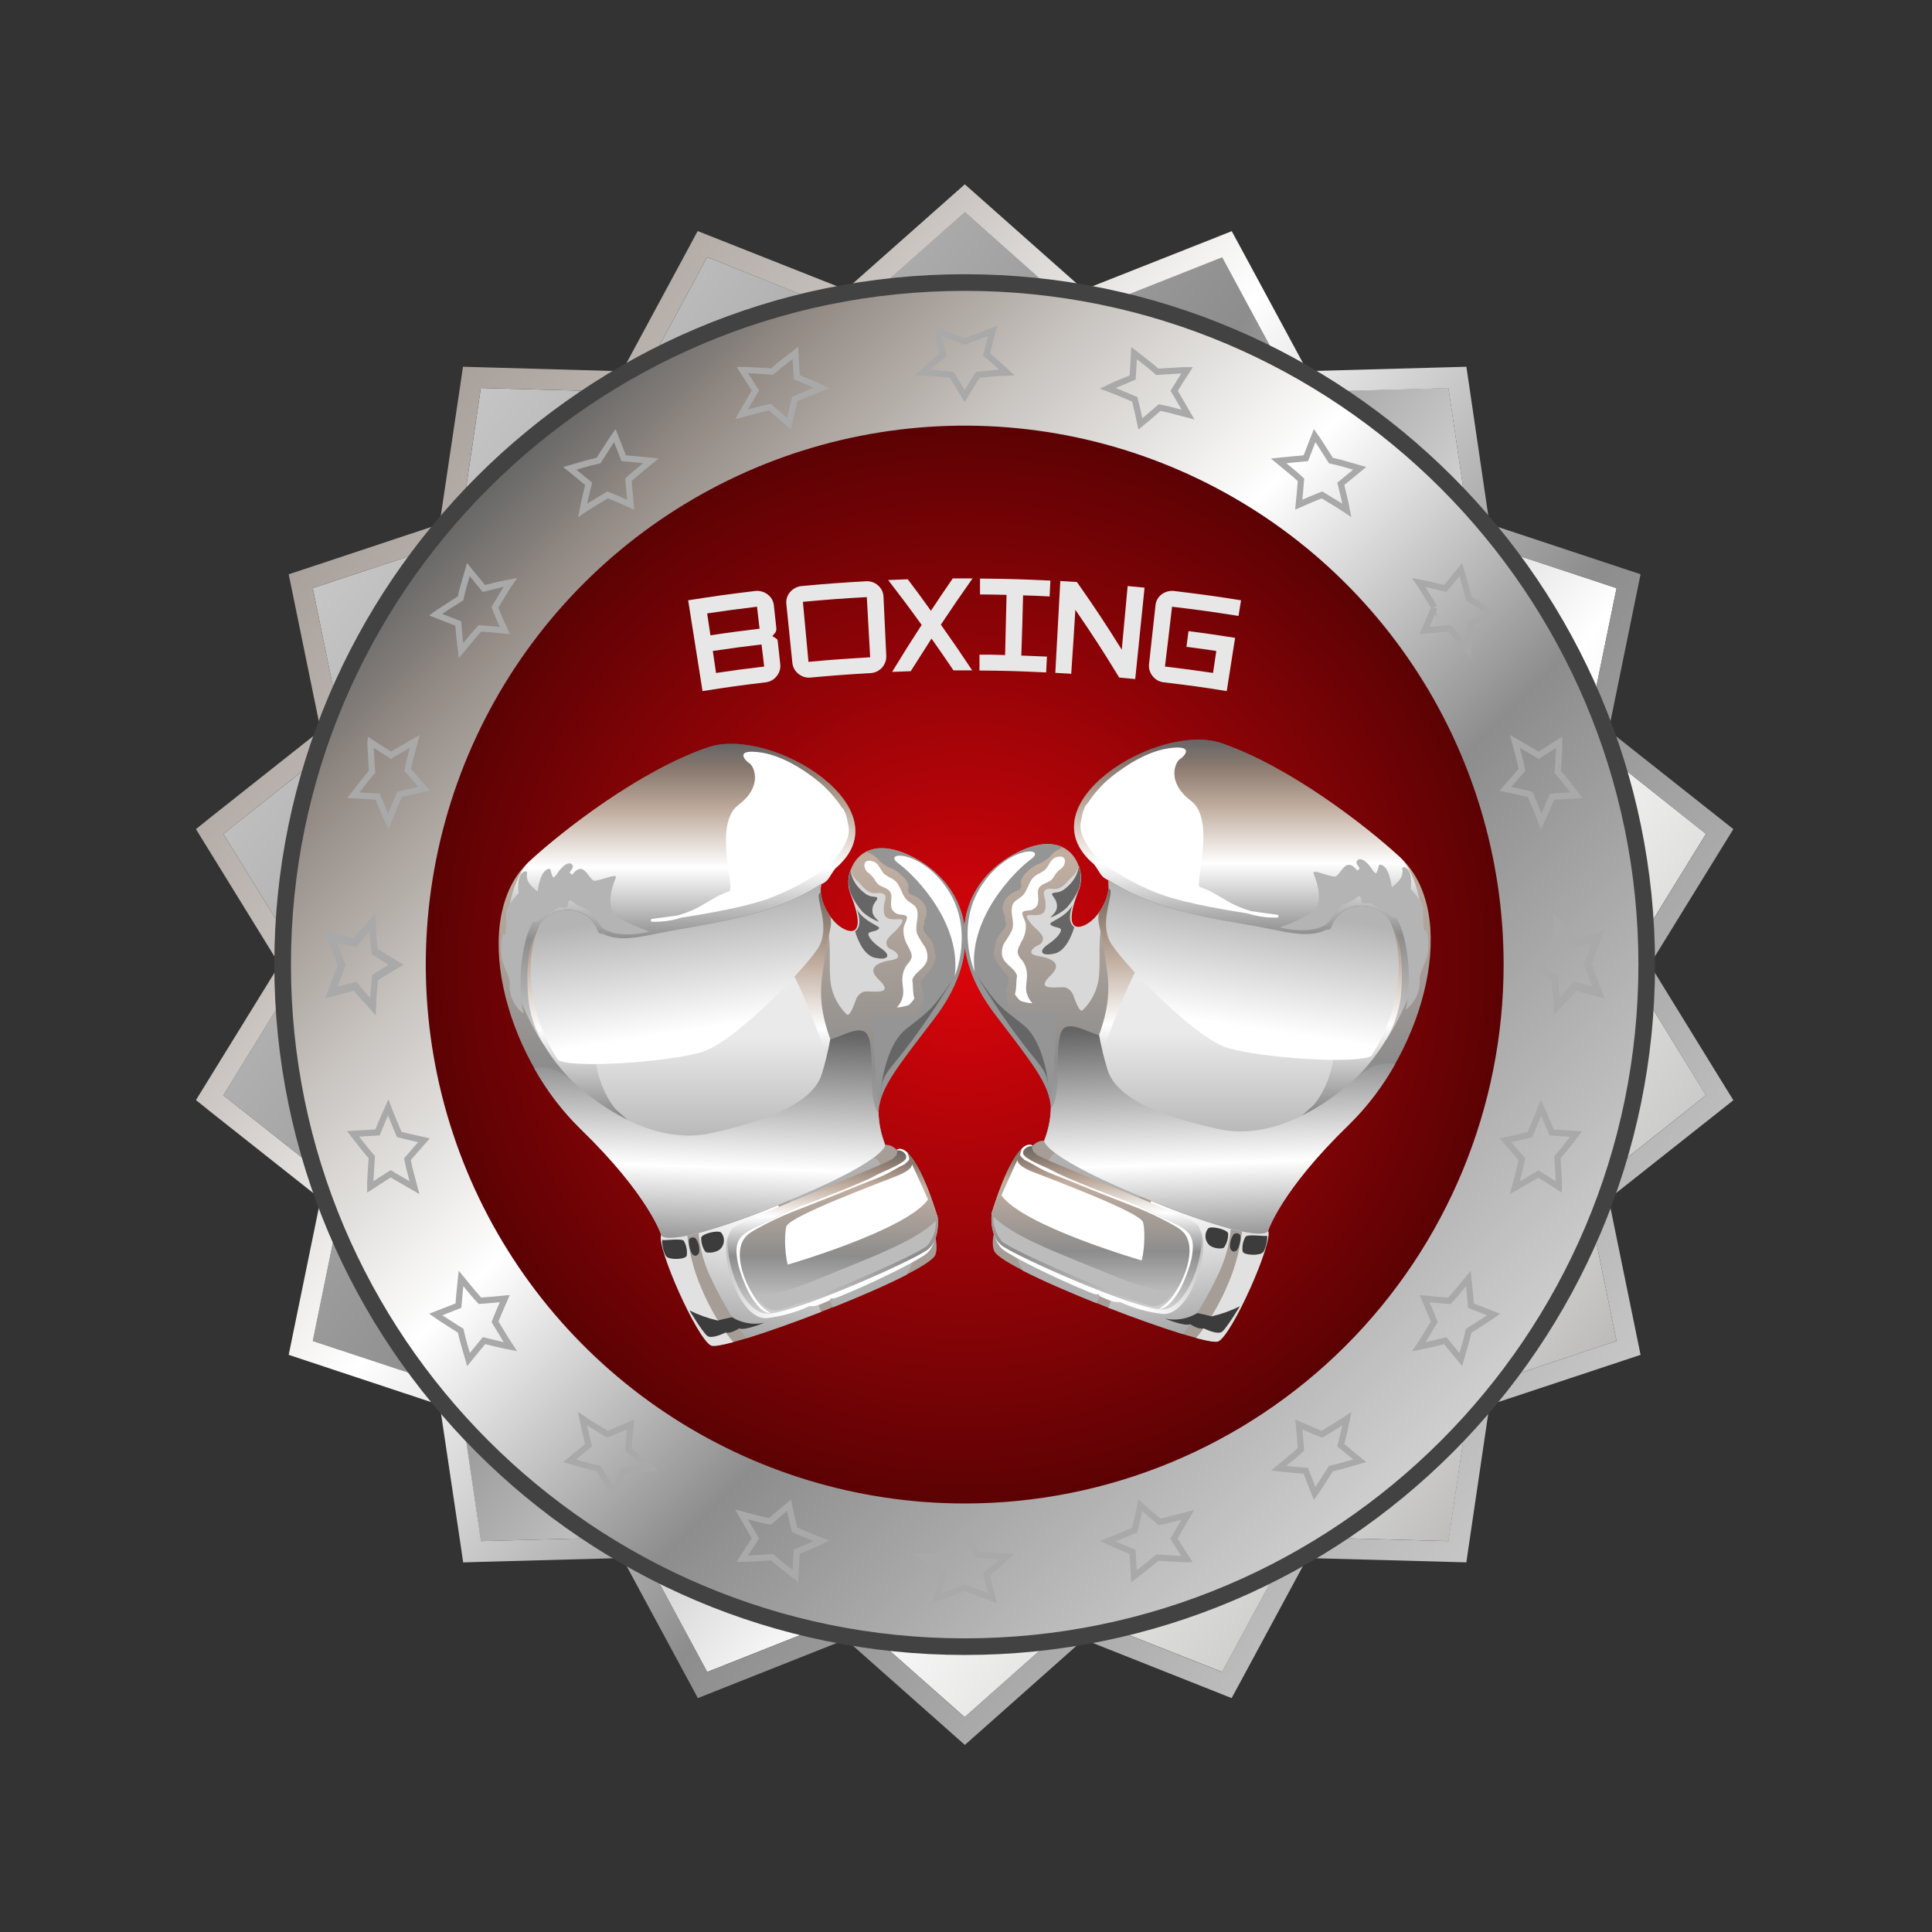 <svg viewBox="0 0 95 95" fill="none" xmlns="http://www.w3.org/2000/svg">
<rect x="0" y="0" width="95" height="95" fill="#333333" stroke="none"/>
<g clip-path="url(#clip0)">
<path d="M79.924 47.429L83.886 41.004L77.973 36.313L79.489 28.921L72.326 26.544L71.222 19.079L63.679 19.285L60.096 12.645L53.079 15.428L47.434 10.42L41.789 15.428L34.773 12.643L31.187 19.285L23.644 19.079L22.543 26.544L15.379 28.921L16.893 36.313L10.982 41.004L14.944 47.429L10.982 53.855L16.893 58.544L15.379 65.938L22.543 68.312L23.644 75.78L31.187 75.574L34.773 82.214L41.789 79.431L47.434 84.437L53.079 79.431L60.096 82.214L63.679 75.574L71.225 75.778L72.326 68.312L79.489 65.938L77.973 58.544L83.886 53.855L79.924 47.429Z" fill="url(#paint0_linear)"/>
<path d="M47.434 10.424L53.079 15.435L60.095 12.653L63.679 19.293L71.222 19.088L72.323 26.554L79.489 28.92L77.973 36.312L83.886 41.011L79.924 47.431L83.884 53.857L77.975 58.546L79.489 65.938L72.323 68.314L71.216 75.78L63.671 75.575L60.087 82.216L53.071 79.433L47.426 84.438L41.795 79.433L34.781 82.216L31.195 75.575L23.652 75.78L22.55 68.312L15.379 65.94L16.893 58.546L10.982 53.857L14.944 47.431L10.982 41.005L16.893 36.306L15.379 28.92L22.542 26.544L23.643 19.078L31.187 19.283L34.773 12.642L41.795 15.435L47.442 10.43L47.434 10.424ZM47.442 9.063L46.764 9.663L41.59 14.246L35.151 11.696L34.305 11.361L33.873 12.166L30.588 18.255L23.672 18.059L22.765 18.034L22.634 18.931L21.613 25.776L15.058 27.954L14.196 28.238L14.378 29.126L15.767 35.906L10.347 40.196L9.636 40.77L10.112 41.543L13.742 47.431L10.112 53.319L9.636 54.092L10.347 54.664L15.767 58.954L14.378 65.731L14.196 66.62L15.056 66.906L21.623 69.084L22.644 75.929L22.775 76.826L23.682 76.799L30.598 76.611L33.884 82.7L34.315 83.499L35.161 83.163L41.59 80.612L46.766 85.201L47.444 85.801L48.122 85.201L53.288 80.612L59.717 83.163L60.561 83.499L60.994 82.7L64.28 76.611L71.196 76.799L72.103 76.824L72.234 75.927L73.243 69.084L79.809 66.906L80.67 66.62L80.488 65.731L79.1 58.954L84.521 54.664L85.232 54.1L84.754 53.328L81.125 47.431L84.754 41.541L85.232 40.77L84.521 40.206L79.1 35.916L80.488 29.124L80.67 28.236L79.809 27.952L73.243 25.774L72.238 18.931L72.105 18.034L71.2 18.059L64.284 18.249L61 12.166L60.567 11.367L59.723 11.703L53.288 14.246L48.112 9.657L47.434 9.057L47.442 9.063Z" fill="url(#paint1_linear)"/>
<path d="M71.15 71.145C84.248 58.047 84.248 36.812 71.15 23.715C58.053 10.617 36.817 10.617 23.72 23.715C10.623 36.812 10.623 58.047 23.72 71.145C36.817 84.242 58.053 84.242 71.15 71.145Z" fill="url(#paint2_linear)"/>
<path d="M47.436 81.378C28.721 81.378 13.489 66.148 13.489 47.431C13.489 28.714 28.721 13.484 47.436 13.484C66.151 13.484 81.381 28.716 81.381 47.431C81.381 66.146 66.153 81.378 47.436 81.378ZM47.436 14.302C29.168 14.302 14.306 29.163 14.306 47.431C14.306 65.699 29.168 80.561 47.436 80.561C65.704 80.561 80.564 65.697 80.564 47.431C80.564 29.166 65.702 14.302 47.436 14.302Z" fill="#424242"/>
<path d="M73.936 47.429C73.936 42.188 72.382 37.065 69.47 32.707C66.558 28.349 62.419 24.953 57.577 22.947C52.735 20.941 47.407 20.416 42.266 21.439C37.126 22.461 32.404 24.985 28.698 28.691C24.992 32.397 22.468 37.119 21.446 42.26C20.423 47.4 20.948 52.728 22.954 57.57C24.959 62.412 28.356 66.551 32.714 69.463C37.072 72.375 42.195 73.929 47.436 73.929C54.464 73.929 61.205 71.137 66.174 66.167C71.144 61.198 73.936 54.457 73.936 47.429Z" fill="url(#paint3_radial)"/>
<g style="mix-blend-mode:multiply">
<g style="mix-blend-mode:multiply">
<path d="M76.395 44.935L76.358 45.802C76.358 46.016 76.321 46.233 76.309 46.394C76.297 46.556 76.282 46.664 76.282 46.664L75.649 47.054L75.014 47.43H75.759L76.168 47.179L76.577 46.922L76.63 46.351C76.644 46.208 76.656 46.065 76.667 45.959C76.677 45.853 76.677 45.779 76.677 45.779L76.789 45.902L77.022 46.178L77.361 46.586L78.285 46.355L77.876 47.43H78.248L78.563 46.613C78.64 46.409 78.718 46.192 78.777 46.035C78.836 45.877 78.871 45.769 78.871 45.769L78.17 45.961L77.468 46.147L77.306 45.953C77.208 45.837 77.067 45.685 76.932 45.534L76.395 44.935Z" fill="#A9A9A9"/>
</g>
<g style="mix-blend-mode:multiply">
<path d="M74.019 38.79L74.428 38.328L74.837 37.856L74.79 37.636C74.765 37.503 74.722 37.329 74.675 37.156L74.492 36.459L75.07 36.792L75.478 37.029L75.66 37.139L76.165 36.819L76.667 36.494C76.667 36.494 76.667 36.586 76.667 36.722C76.667 36.859 76.651 37.045 76.641 37.231C76.616 37.595 76.594 37.961 76.594 37.961L76.745 38.132C76.837 38.236 76.949 38.38 77.062 38.523L77.513 39.103L76.316 39.172L76.059 39.785C75.936 40.092 75.787 40.398 75.787 40.398L75.711 40.194C75.664 40.067 75.591 39.902 75.521 39.734C75.382 39.403 75.245 39.07 75.245 39.07C75.245 39.07 74.947 38.992 74.647 38.923L74.019 38.79Z" stroke="#A9A9A9" stroke-width="0.306" stroke-miterlimit="10"/>
</g>
<g style="mix-blend-mode:multiply">
<path d="M70.043 31.005L70.295 30.435C70.417 30.149 70.528 29.863 70.528 29.865L70.154 29.252C70.058 29.099 69.968 28.941 69.892 28.829L69.766 28.643L69.97 28.682C70.095 28.704 70.256 28.741 70.417 28.78L71.069 28.939L71.831 28.01C71.831 28.01 71.933 28.363 72.036 28.717C72.087 28.89 72.136 29.066 72.164 29.203C72.193 29.34 72.217 29.426 72.217 29.426L72.83 29.816C72.984 29.916 73.145 30.02 73.255 30.092L73.443 30.224L72.33 30.66C72.33 30.66 72.299 30.997 72.27 31.334C72.242 31.671 72.203 31.998 72.203 31.998L71.743 31.442C71.629 31.303 71.519 31.162 71.425 31.064L71.273 30.899L70.66 30.948L70.043 31.005Z" stroke="#A9A9A9" stroke-width="0.306" stroke-miterlimit="10"/>
</g>
<g style="mix-blend-mode:multiply">
<path d="M63.862 24.818C63.862 24.818 63.891 24.511 63.921 24.205L63.97 23.592L63.803 23.441C63.707 23.347 63.566 23.236 63.427 23.12L62.871 22.662L63.533 22.595L64.209 22.533L64.644 21.42L64.775 21.608C64.855 21.72 64.953 21.88 65.053 22.033C65.247 22.343 65.443 22.646 65.443 22.646L65.666 22.699C65.801 22.727 65.977 22.774 66.152 22.826L66.859 23.03L65.93 23.79C65.93 23.79 66.009 24.117 66.087 24.442C66.126 24.603 66.163 24.765 66.185 24.891L66.226 25.096L66.038 24.971C65.928 24.893 65.77 24.803 65.617 24.709L65.004 24.335C65.004 24.335 64.718 24.446 64.434 24.568L63.862 24.818Z" stroke="#A9A9A9" stroke-width="0.306" stroke-miterlimit="10"/>
</g>
<g style="mix-blend-mode:multiply">
<path d="M56.075 20.845C56.075 20.845 56.009 20.54 55.942 20.232C55.874 19.923 55.795 19.633 55.795 19.633L55.133 19.355C54.965 19.288 54.8 19.214 54.673 19.167L54.469 19.092C54.469 19.092 54.773 18.941 55.082 18.818L55.695 18.563L55.764 17.363L56.344 17.817C56.489 17.929 56.632 18.04 56.735 18.134L56.908 18.283L57.638 18.238L58.144 18.209H58.373L58.05 18.71L57.734 19.221L57.846 19.4C57.909 19.511 57.995 19.656 58.083 19.809L58.416 20.385L57.719 20.203C57.546 20.154 57.37 20.111 57.237 20.087L57.019 20.042L56.545 20.451L56.075 20.845Z" stroke="#A9A9A9" stroke-width="0.306" stroke-miterlimit="10"/>
</g>
<g style="mix-blend-mode:multiply">
<path d="M47.433 19.477L47.118 18.952L46.795 18.427L46.084 18.36C45.903 18.337 45.725 18.339 45.59 18.331L45.363 18.321L45.86 17.867C46.111 17.649 46.373 17.436 46.373 17.436L46.068 16.271L47.439 16.79L48.808 16.271L48.506 17.436C48.506 17.436 48.765 17.64 49.016 17.867L49.513 18.321L49.288 18.331C49.153 18.331 48.974 18.331 48.794 18.36L48.077 18.427C48.077 18.427 47.913 18.689 47.752 18.952L47.433 19.477Z" stroke="#A9A9A9" stroke-width="0.306" stroke-miterlimit="10"/>
</g>
<g style="mix-blend-mode:multiply">
<path d="M38.798 20.843L38.336 20.435L37.864 20.026L37.644 20.071C37.511 20.096 37.337 20.138 37.163 20.187L36.467 20.369L36.8 19.793L37.037 19.384L37.147 19.205C37.147 19.205 36.988 18.951 36.826 18.7L36.502 18.197H36.73L37.239 18.226L37.968 18.271L38.14 18.122C38.244 18.028 38.387 17.918 38.53 17.805L39.111 17.352L39.18 18.551L39.793 18.806C40.097 18.929 40.406 19.08 40.406 19.08L40.202 19.156C40.075 19.203 39.91 19.276 39.742 19.344L39.078 19.622C39.078 19.622 38.998 19.928 38.937 20.236L38.798 20.843Z" stroke="#A9A9A9" stroke-width="0.306" stroke-miterlimit="10"/>
</g>
<g style="mix-blend-mode:multiply">
<path d="M31.011 24.818L30.443 24.569C30.157 24.446 29.873 24.336 29.873 24.336L29.26 24.709C29.107 24.803 28.949 24.893 28.837 24.971L28.651 25.096C28.651 25.096 28.667 25.014 28.69 24.891C28.712 24.769 28.749 24.603 28.788 24.442C28.867 24.117 28.945 23.79 28.945 23.79L28.018 23.03L28.724 22.826C28.898 22.775 29.074 22.728 29.209 22.699L29.431 22.646L29.824 22.033C29.922 21.878 30.028 21.718 30.099 21.606L30.232 21.418L30.668 22.532L31.344 22.593L32.006 22.66L31.448 23.118C31.309 23.232 31.17 23.345 31.072 23.439L30.904 23.59C30.904 23.59 30.931 23.9 30.956 24.203L31.011 24.818Z" stroke="#A9A9A9" stroke-width="0.306" stroke-miterlimit="10"/>
</g>
<g style="mix-blend-mode:multiply">
<path d="M24.826 31.005L24.213 30.946L23.6 30.897L23.449 31.062C23.355 31.16 23.244 31.301 23.128 31.44L22.67 31.996L22.593 31.332C22.564 30.995 22.533 30.658 22.533 30.658L21.42 30.223L21.608 30.09C21.72 30.012 21.88 29.914 22.033 29.814L22.646 29.424L22.697 29.201C22.727 29.064 22.774 28.888 22.826 28.715C22.928 28.361 23.03 28.008 23.03 28.008L23.792 28.937L24.444 28.778C24.605 28.739 24.767 28.703 24.891 28.68L25.096 28.641L24.971 28.827C24.893 28.939 24.803 29.097 24.709 29.25C24.521 29.556 24.335 29.863 24.335 29.863C24.335 29.863 24.446 30.147 24.568 30.433L24.826 31.005Z" stroke="#A9A9A9" stroke-width="0.306" stroke-miterlimit="10"/>
</g>
<g style="mix-blend-mode:multiply">
<path d="M20.851 38.79L20.238 38.921C19.937 38.99 19.641 39.068 19.641 39.068L19.363 39.732C19.296 39.9 19.222 40.065 19.175 40.192C19.128 40.319 19.098 40.396 19.098 40.396C19.098 40.396 18.948 40.094 18.826 39.783C18.703 39.473 18.57 39.17 18.57 39.17L17.371 39.101L17.829 38.521C17.941 38.378 18.052 38.235 18.145 38.13L18.295 37.959L18.25 37.229C18.25 37.043 18.229 36.859 18.221 36.721C18.213 36.582 18.221 36.492 18.221 36.492L18.722 36.817L19.228 37.137L19.408 37.027L19.817 36.79L20.393 36.457C20.393 36.457 20.301 36.804 20.211 37.154C20.162 37.327 20.119 37.501 20.095 37.634C20.07 37.767 20.048 37.855 20.048 37.855L20.456 38.327L20.851 38.79Z" stroke="#A9A9A9" stroke-width="0.306" stroke-miterlimit="10"/>
</g>
<g style="mix-blend-mode:multiply">
<path d="M16.982 47.43L16.574 46.355L17.497 46.586L17.836 46.178L18.071 45.902L18.184 45.779C18.184 45.779 18.184 45.851 18.184 45.959C18.184 46.067 18.208 46.208 18.221 46.351L18.274 46.922L18.682 47.179L19.091 47.43H19.835L19.201 47.054L18.566 46.664C18.566 46.664 18.555 46.556 18.541 46.394C18.527 46.233 18.498 46.016 18.492 45.802C18.474 45.369 18.453 44.935 18.453 44.935L17.906 45.526C17.769 45.677 17.628 45.828 17.532 45.945L17.37 46.139L16.666 45.953L15.965 45.761C15.965 45.761 16.002 45.867 16.061 46.027C16.12 46.186 16.198 46.394 16.265 46.605L16.58 47.422L16.982 47.43Z" fill="#A9A9A9"/>
</g>
<g style="mix-blend-mode:multiply">
<path d="M18.474 49.924C18.474 49.924 18.495 49.491 18.513 49.058C18.513 48.842 18.55 48.627 18.562 48.466C18.575 48.304 18.587 48.196 18.587 48.196L19.222 47.804L19.856 47.43H19.118L18.709 47.679L18.301 47.936L18.248 48.508C18.235 48.651 18.221 48.794 18.211 48.901C18.201 49.007 18.211 49.081 18.211 49.081L18.099 48.956C18.033 48.882 17.949 48.782 17.863 48.682L17.524 48.273L16.601 48.504L17.009 47.43H16.611L16.296 48.247C16.219 48.451 16.139 48.668 16.092 48.825C16.045 48.983 15.996 49.091 15.996 49.091L16.697 48.899L17.402 48.713L17.563 48.917C17.659 49.032 17.8 49.185 17.937 49.326L18.474 49.924Z" fill="#A9A9A9"/>
</g>
<g style="mix-blend-mode:multiply">
<path d="M20.851 56.067L20.442 56.529L20.034 57.001C20.034 57.001 20.054 57.089 20.081 57.219C20.107 57.35 20.148 57.528 20.197 57.702C20.287 58.049 20.379 58.398 20.379 58.398L19.803 58.065L19.394 57.828C19.286 57.763 19.215 57.716 19.215 57.716L18.708 58.039L18.207 58.364C18.207 58.364 18.207 58.272 18.207 58.135C18.207 57.998 18.226 57.81 18.236 57.626L18.281 56.897L18.132 56.723C18.038 56.619 17.927 56.478 17.815 56.335L17.361 55.754L18.561 55.683C18.561 55.683 18.687 55.372 18.816 55.07C18.945 54.768 19.088 54.457 19.088 54.457C19.088 54.457 19.12 54.543 19.165 54.661C19.21 54.78 19.286 54.953 19.353 55.121L19.631 55.783C19.631 55.783 19.927 55.861 20.228 55.93L20.851 56.067Z" stroke="#A9A9A9" stroke-width="0.306" stroke-miterlimit="10"/>
</g>
<g style="mix-blend-mode:multiply">
<path d="M24.823 63.856L24.574 64.426C24.452 64.71 24.341 64.996 24.341 64.996C24.341 64.996 24.527 65.305 24.715 65.609C24.809 65.763 24.899 65.92 24.977 66.03L25.101 66.218L24.897 66.177C24.772 66.155 24.611 66.118 24.45 66.079L23.798 65.922L23.038 66.852L22.833 66.145C22.782 65.969 22.735 65.795 22.705 65.658L22.654 65.436L22.041 65.045C21.887 64.945 21.728 64.841 21.616 64.769L21.428 64.637L22.541 64.201C22.541 64.201 22.572 63.862 22.601 63.525L22.67 62.863L23.128 63.419C23.242 63.558 23.354 63.699 23.448 63.795L23.6 63.962L24.212 63.913L24.823 63.856Z" stroke="#A9A9A9" stroke-width="0.306" stroke-miterlimit="10"/>
</g>
<g style="mix-blend-mode:multiply">
<path d="M31.01 70.042L30.953 70.655C30.928 70.965 30.902 71.267 30.902 71.267L31.069 71.419C31.167 71.511 31.306 71.623 31.445 71.737L32.003 72.197L31.341 72.265L30.665 72.324L30.229 73.437L30.097 73.251C30.017 73.139 29.919 72.98 29.821 72.824L29.428 72.212L29.206 72.158C29.071 72.13 28.895 72.083 28.722 72.032L28.015 71.827L28.942 71.065C28.942 71.065 28.865 70.74 28.785 70.413C28.746 70.252 28.709 70.093 28.687 69.966C28.664 69.839 28.648 69.762 28.648 69.762L28.834 69.888C28.946 69.964 29.104 70.054 29.257 70.15L29.87 70.524C29.87 70.524 30.154 70.413 30.44 70.291L31.01 70.042Z" stroke="#A9A9A9" stroke-width="0.306" stroke-miterlimit="10"/>
</g>
<g style="mix-blend-mode:multiply">
<path d="M38.797 74.016L38.928 74.629C38.997 74.929 39.075 75.227 39.075 75.227L39.739 75.503C39.907 75.573 40.072 75.646 40.199 75.693L40.403 75.769C40.403 75.769 40.099 75.918 39.79 76.042L39.177 76.298L39.108 77.497L38.527 77.037C38.384 76.925 38.241 76.813 38.137 76.721L37.966 76.572L37.236 76.617L36.727 76.645H36.499L36.824 76.142C36.985 75.891 37.144 75.638 37.144 75.638C37.144 75.638 37.099 75.566 37.034 75.456C36.968 75.346 36.883 75.201 36.797 75.047C36.629 74.759 36.464 74.469 36.464 74.469L37.161 74.653C37.334 74.7 37.508 74.743 37.641 74.769L37.861 74.814L38.333 74.406L38.797 74.016Z" stroke="#A9A9A9" stroke-width="0.306" stroke-miterlimit="10"/>
</g>
<g style="mix-blend-mode:multiply">
<path d="M47.434 75.381L47.747 75.906L48.072 76.431L48.789 76.499C48.969 76.519 49.148 76.519 49.283 76.527L49.508 76.537L49.011 76.991C48.76 77.21 48.501 77.422 48.501 77.422L48.803 78.587L47.434 78.068L46.063 78.587L46.368 77.422C46.368 77.422 46.106 77.218 45.855 76.991L45.358 76.537L45.585 76.527C45.72 76.527 45.898 76.527 46.08 76.499L46.797 76.431L47.12 75.906L47.434 75.381Z" stroke="#A9A9A9" stroke-width="0.306" stroke-miterlimit="10"/>
</g>
<g style="mix-blend-mode:multiply">
<path d="M56.073 74.016L56.533 74.424L57.007 74.833L57.225 74.788C57.358 74.761 57.534 74.719 57.707 74.671L58.404 74.488L58.071 75.066C57.983 75.211 57.897 75.358 57.834 75.474L57.722 75.656L58.044 76.161L58.367 76.663H58.141L57.632 76.635L56.902 76.59L56.729 76.739C56.627 76.831 56.484 76.943 56.34 77.056L55.758 77.509L55.689 76.31L55.076 76.055C54.769 75.93 54.463 75.781 54.463 75.781L54.667 75.705C54.794 75.658 54.959 75.585 55.127 75.515L55.789 75.24C55.789 75.24 55.867 74.941 55.936 74.641C56.005 74.341 56.073 74.016 56.073 74.016Z" stroke="#A9A9A9" stroke-width="0.306" stroke-miterlimit="10"/>
</g>
<g style="mix-blend-mode:multiply">
<path d="M63.864 70.042L64.434 70.291C64.718 70.413 65.004 70.524 65.004 70.524L65.617 70.15C65.77 70.054 65.928 69.964 66.038 69.888L66.226 69.762L66.185 69.966C66.163 70.093 66.126 70.252 66.087 70.413C66.009 70.74 65.93 71.065 65.93 71.065L66.859 71.827L66.152 72.032C65.977 72.083 65.801 72.13 65.666 72.158L65.443 72.212L65.053 72.824C64.953 72.98 64.849 73.139 64.775 73.251L64.644 73.437L64.209 72.324L63.533 72.265L62.871 72.197L63.427 71.737C63.566 71.623 63.707 71.511 63.803 71.419L63.97 71.267L63.921 70.655C63.891 70.346 63.864 70.042 63.864 70.042Z" stroke="#A9A9A9" stroke-width="0.306" stroke-miterlimit="10"/>
</g>
<g style="mix-blend-mode:multiply">
<path d="M70.046 63.856L70.659 63.915L71.272 63.964L71.423 63.797C71.517 63.701 71.627 63.56 71.741 63.421L72.201 62.865C72.201 62.865 72.234 63.196 72.269 63.527C72.303 63.858 72.328 64.204 72.328 64.204L73.441 64.639L73.253 64.772C73.143 64.849 72.982 64.947 72.828 65.047L72.215 65.438C72.215 65.438 72.193 65.527 72.162 65.66C72.132 65.793 72.085 65.971 72.034 66.147C71.933 66.5 71.829 66.853 71.829 66.853L71.067 65.924L70.415 66.081C70.254 66.12 70.093 66.157 69.968 66.179L69.764 66.22L69.89 66.032C69.966 65.922 70.056 65.764 70.152 65.611L70.526 64.998C70.526 64.998 70.415 64.712 70.293 64.428C70.17 64.144 70.046 63.856 70.046 63.856Z" stroke="#A9A9A9" stroke-width="0.306" stroke-miterlimit="10"/>
</g>
<g style="mix-blend-mode:multiply">
<path d="M74.019 56.069L74.632 55.936C74.933 55.867 75.231 55.789 75.231 55.789C75.231 55.789 75.368 55.458 75.507 55.127C75.576 54.959 75.65 54.794 75.697 54.667L75.773 54.463C75.773 54.463 75.922 54.767 76.044 55.076L76.302 55.689L77.499 55.76L77.047 56.34C76.935 56.484 76.823 56.624 76.731 56.729L76.58 56.902C76.58 56.902 76.602 57.266 76.627 57.632C76.637 57.816 76.647 58.002 76.653 58.139C76.659 58.275 76.653 58.369 76.653 58.369L76.15 58.044L75.646 57.728C75.646 57.728 75.574 57.775 75.464 57.84L75.055 58.077L74.487 58.4L74.671 57.703C74.718 57.53 74.761 57.356 74.786 57.221C74.81 57.086 74.833 57.002 74.833 57.002L74.424 56.531L74.019 56.069Z" stroke="#A9A9A9" stroke-width="0.306" stroke-miterlimit="10"/>
</g>
<g style="mix-blend-mode:multiply">
<path d="M77.889 47.43L78.297 48.504L77.374 48.273L77.035 48.682L76.802 48.956L76.689 49.081C76.689 49.081 76.689 49.009 76.679 48.901C76.669 48.792 76.657 48.651 76.642 48.508L76.589 47.936L76.181 47.679L75.772 47.43H75.026L75.662 47.804L76.295 48.196C76.295 48.196 76.295 48.304 76.322 48.466C76.348 48.627 76.365 48.842 76.371 49.058L76.407 49.924L76.957 49.334C77.092 49.183 77.233 49.029 77.331 48.925L77.492 48.721L78.195 48.907L78.896 49.099C78.896 49.099 78.861 48.993 78.802 48.833C78.743 48.674 78.665 48.466 78.588 48.255L78.273 47.438L77.889 47.43Z" fill="#A9A9A9"/>
</g>
</g>
<path d="M37.983 31.284C38.063 31.329 38.139 31.378 38.212 31.431C38.235 31.474 38.246 31.52 38.247 31.568C38.294 32.001 38.319 32.218 38.365 32.649C38.379 32.756 38.37 32.864 38.34 32.967C38.309 33.07 38.258 33.165 38.19 33.248C38.124 33.333 38.041 33.403 37.947 33.456C37.853 33.508 37.749 33.541 37.642 33.552C36.4 33.701 35.781 33.787 34.545 33.983C34.263 32.196 34.122 31.303 33.838 29.517C35.141 29.313 35.795 29.221 37.107 29.063C37.218 29.047 37.332 29.054 37.441 29.082C37.55 29.11 37.652 29.159 37.742 29.227C37.83 29.291 37.903 29.373 37.957 29.467C38.01 29.561 38.043 29.666 38.053 29.774C38.1 30.207 38.124 30.424 38.171 30.857C38.183 30.936 38.171 31.016 38.137 31.088C38.118 31.115 37.981 31.266 37.983 31.284ZM37.223 29.834C36.243 29.952 35.752 30.017 34.772 30.163C34.835 30.594 34.868 30.808 34.933 31.239C35.897 31.094 36.382 31.035 37.35 30.914C37.301 30.481 37.275 30.267 37.223 29.834ZM37.444 31.689C36.486 31.803 36.014 31.866 35.05 32.01C35.113 32.443 35.145 32.659 35.209 33.092C36.155 32.951 36.627 32.888 37.575 32.776C37.522 32.34 37.505 32.124 37.444 31.689Z" fill="#E7E7E7"/>
<path d="M43.444 29.353C43.499 30.51 43.525 31.088 43.579 32.242C43.584 32.35 43.568 32.457 43.532 32.558C43.495 32.659 43.439 32.752 43.367 32.832C43.295 32.911 43.207 32.976 43.11 33.022C43.013 33.067 42.907 33.093 42.8 33.098C41.621 33.166 41.033 33.209 39.858 33.317C39.751 33.328 39.643 33.318 39.54 33.286C39.437 33.254 39.342 33.202 39.259 33.133C39.175 33.067 39.105 32.984 39.053 32.89C39.002 32.796 38.971 32.692 38.961 32.586C38.843 31.435 38.783 30.859 38.667 29.709C38.654 29.601 38.663 29.492 38.696 29.388C38.728 29.285 38.782 29.189 38.855 29.108C38.928 29.023 39.018 28.953 39.119 28.903C39.219 28.853 39.329 28.823 39.441 28.816C40.69 28.7 41.315 28.654 42.565 28.583C42.676 28.574 42.787 28.587 42.893 28.622C42.998 28.657 43.095 28.713 43.178 28.787C43.259 28.858 43.325 28.945 43.371 29.042C43.416 29.14 43.441 29.246 43.444 29.353ZM42.788 32.318C42.722 31.135 42.688 30.544 42.622 29.361C41.364 29.431 40.736 29.478 39.48 29.594C39.588 30.775 39.644 31.364 39.754 32.545C40.965 32.432 41.574 32.394 42.788 32.318Z" fill="#E7E7E7"/>
<path d="M46.264 30.715C46.897 31.61 47.205 32.062 47.804 32.963H46.883C46.46 32.336 46.243 32.023 45.804 31.4C45.395 32.039 45.191 32.36 44.782 33.004C44.417 33.016 44.233 33.022 43.867 33.038C44.433 32.109 44.723 31.647 45.32 30.728C44.678 29.839 44.347 29.398 43.673 28.521C44.059 28.505 44.251 28.497 44.637 28.484C45.101 29.097 45.328 29.41 45.775 30.033C46.198 29.393 46.413 29.075 46.85 28.441H47.822C47.185 29.349 46.872 29.802 46.264 30.715Z" fill="#E7E7E7"/>
<path d="M50.22 32.235C50.724 32.252 50.975 32.262 51.48 32.286C51.464 32.597 51.456 32.754 51.441 33.065C50.13 33.001 49.474 32.981 48.162 32.971C48.162 32.658 48.162 32.503 48.162 32.19C48.667 32.19 48.918 32.19 49.423 32.211L49.494 29.25C48.971 29.238 48.71 29.234 48.189 29.23C48.189 28.917 48.189 28.762 48.189 28.449C49.574 28.462 50.267 28.482 51.65 28.549C51.633 28.86 51.627 29.015 51.611 29.328C51.09 29.301 50.828 29.291 50.307 29.275C50.279 30.458 50.26 31.05 50.22 32.235Z" fill="#E7E7E7"/>
<path d="M55.159 31.946C55.275 30.695 55.332 30.068 55.449 28.817L56.28 28.897L55.821 33.392C55.506 33.359 55.349 33.343 55.032 33.315C54.215 31.972 53.777 31.304 52.878 29.984C52.799 31.243 52.76 31.872 52.674 33.131L51.892 33.084L52.137 28.57C52.468 28.589 52.631 28.597 52.954 28.619C53.88 29.941 54.319 30.605 55.159 31.946Z" fill="#E7E7E7"/>
<path d="M60.321 33.983C59.085 33.779 58.466 33.701 57.226 33.552C57.119 33.541 57.015 33.508 56.921 33.455C56.827 33.403 56.745 33.332 56.678 33.248C56.61 33.165 56.558 33.069 56.528 32.967C56.497 32.864 56.488 32.756 56.501 32.649L56.817 29.774C56.826 29.667 56.857 29.563 56.909 29.468C56.96 29.374 57.032 29.291 57.118 29.227C57.3 29.09 57.529 29.031 57.755 29.063C59.063 29.221 59.717 29.311 61.024 29.517L60.901 30.287C59.598 30.083 58.944 29.989 57.632 29.834C57.492 31.01 57.428 31.599 57.283 32.774C58.229 32.888 58.703 32.951 59.647 33.09C59.712 32.657 59.743 32.441 59.808 32.01C59.222 31.922 58.928 31.881 58.339 31.805L58.441 31.033C59.359 31.153 59.817 31.219 60.732 31.364C60.571 32.41 60.487 32.935 60.321 33.983Z" fill="#E7E7E7"/>
<path d="M51.344 56.093C51.344 56.093 50.799 55.991 50.439 56.886C50.08 57.781 48.474 60.527 48.883 61.51C49.291 62.492 59.239 66.285 59.915 65.956C60.592 65.627 62.582 61.162 62.367 60.535C62.153 59.908 52.221 56.063 51.344 56.093Z" fill="#A69D97"/>
<path d="M56.443 57.817C54.772 57.167 53.145 56.581 52.177 56.291C52.189 56.344 52.183 56.4 52.161 56.449C52.139 56.499 52.102 56.54 52.054 56.567C51.442 56.937 51.346 57.507 51.178 58.154C51.042 58.7 50.8 59.213 50.467 59.666C50.069 60.216 49.699 60.872 49.897 61.577C49.994 61.891 50.126 62.193 50.291 62.478C51.243 62.966 52.561 63.54 53.92 64.082L56.443 57.817Z" fill="#B0B0B0"/>
<path d="M54.494 64.303C55.832 64.824 57.167 65.296 58.172 65.605L58.205 65.564C58.409 65.286 58.613 65 58.781 64.704C59.213 64.021 59.602 63.312 59.943 62.579C60.319 61.773 60.524 60.898 60.546 60.009C60.546 59.841 60.532 59.674 60.513 59.506C59.539 59.063 58.282 58.54 57.013 58.037L54.494 64.303Z" fill="url(#paint4_linear)"/>
<path d="M61.107 60.228C61.026 61.235 60.781 62.221 60.38 63.148C60.04 63.956 59.611 64.723 59.099 65.434C59.01 65.559 58.913 65.678 58.809 65.79C59.387 65.945 59.785 66.013 59.904 65.955C60.582 65.629 62.57 61.162 62.355 60.535C62.309 60.404 61.841 60.126 61.13 59.787C61.119 59.944 61.113 60.094 61.107 60.228Z" fill="#E1E1E1"/>
<path d="M51.343 56.092C51.343 56.092 51.237 56.875 56.713 59.081C62.188 61.288 62.35 60.526 62.35 60.526C62.35 60.526 62.963 58.556 66.313 55.31C70.138 51.603 71.791 44.867 68.841 42.148C67.169 40.607 63.398 37.678 60.055 36.539C56.946 35.477 50.312 39.559 53.795 42.493C54.083 42.869 54.112 43.116 54.484 43.265C54.616 43.878 54.279 44.634 53.818 45.133C53.317 45.672 52.052 46.183 53.045 43.721C53.454 42.7 52.594 40.587 49.98 41.937C47.367 43.288 46.284 46.4 48.93 49.871C51.576 53.342 52.122 53.9 51.343 56.092Z" fill="url(#paint5_linear)"/>
<path d="M53.804 42.501C54.092 42.877 54.12 43.124 54.492 43.273C54.513 43.367 54.522 43.463 54.519 43.559L68.143 51.156C68.143 51.156 69.654 48.99 69.949 46.371C70.114 44.918 69.612 42.867 68.841 42.156C67.17 40.615 63.398 37.685 60.056 36.547C56.954 35.485 50.312 39.567 53.804 42.501Z" fill="url(#paint6_linear)"/>
<path d="M53.043 42.56C52.996 42.774 52.881 42.967 52.716 43.11C52.453 43.365 52.226 43.75 51.805 43.711C51.482 43.68 51.243 43.711 51.355 44.103C51.419 44.293 51.433 44.496 51.398 44.694C51.325 45.082 50.857 44.99 50.597 44.994C50.258 44.994 50.859 45.595 50.898 45.629C51.018 45.724 51.124 45.834 51.212 45.958C51.243 45.995 51.265 46.039 51.276 46.086C51.288 46.133 51.288 46.181 51.278 46.228C51.268 46.276 51.248 46.32 51.218 46.358C51.189 46.396 51.151 46.427 51.108 46.449C51.027 46.485 50.948 46.528 50.873 46.577C50.465 46.916 50.926 46.986 51.078 47.015C51.264 47.04 51.446 47.089 51.619 47.162C51.787 47.245 51.979 47.38 51.915 47.597C51.84 47.858 51.58 48.005 51.437 48.21C51.086 48.745 52.187 48.473 52.424 48.567C52.571 48.63 52.689 48.744 52.757 48.888C52.792 48.966 53.064 49.836 53.231 49.677C53.728 49.199 54.021 48.547 54.048 47.858C54.089 47.305 54.048 46.753 54.077 46.199C54.097 45.83 54.21 45.258 54.04 44.894C53.977 44.978 53.911 45.059 53.836 45.135C53.335 45.674 52.071 46.185 53.064 43.723C53.194 43.345 53.187 42.934 53.043 42.56Z" fill="#D8D8D8"/>
<path d="M52.281 43.767C52.163 43.84 52.029 43.882 51.891 43.89C51.633 43.914 51.733 43.994 51.844 44.164C51.904 44.243 51.945 44.336 51.963 44.434C51.982 44.532 51.976 44.634 51.948 44.73C51.901 44.837 51.831 44.933 51.743 45.012C51.711 45.046 51.68 45.083 51.648 45.12C51.949 45.01 52.227 44.842 52.465 44.625C52.699 44.355 52.894 44.053 53.043 43.728C53.178 43.356 53.178 42.948 53.043 42.576C53.041 42.59 53.037 43.23 52.281 43.767Z" fill="#666666"/>
<path d="M65.458 45.592C65.451 45.615 65.439 45.635 65.423 45.652C65.407 45.67 65.388 45.684 65.366 45.694C65.345 45.703 65.322 45.709 65.298 45.709C65.275 45.71 65.251 45.705 65.23 45.697C64.496 46.105 63.432 45.874 62.661 45.715C61.503 45.476 60.328 45.306 59.172 45.055C57.788 44.753 56.403 44.356 55.159 43.666C54.934 43.541 54.709 43.41 54.493 43.273C54.601 43.778 54.385 44.393 54.043 44.871C53.913 45.421 54.17 45.676 54.315 46.882C54.474 48.226 54.989 49.438 53.089 52.96C52.732 53.624 52.088 54.452 51.659 54.676C51.623 55.166 51.514 55.649 51.334 56.106C51.334 56.106 51.228 56.889 56.703 59.096C58.898 59.978 60.238 60.387 61.057 60.558C61.218 59.964 61.437 59.388 61.713 58.838C62.502 57.261 63.675 55.978 64.927 54.752C66.65 53.068 68.713 51.342 68.903 48.774C68.985 47.658 68.969 46.079 68.243 45.151C67.499 44.187 65.84 44.36 65.458 45.592Z" fill="url(#paint7_linear)"/>
<path d="M60.576 46.546C59.716 46.309 58.114 46.038 56.543 46.82C55.599 47.29 53.764 53.142 53.548 53.683C52.465 56.37 52.181 55.889 51.864 56.684C52.477 57.15 53.811 57.91 56.713 59.089C57.949 59.607 59.215 60.05 60.505 60.417C60.141 59.242 63.024 55.64 64.493 54.429C65.296 53.767 67.944 48.579 60.576 46.546Z" fill="url(#paint8_linear)"/>
<path d="M54.494 43.273C54.521 43.408 54.529 43.545 54.516 43.682L54.551 43.705C54.829 43.882 54.053 45.212 54.563 46.271C54.972 47.111 58.713 51.06 60.405 51.542C62.141 52.034 66.779 52.343 67.443 51.912C69.509 48.618 68.669 45.672 68.26 45.155C67.507 44.191 65.846 44.364 65.466 45.596C65.458 45.619 65.446 45.639 65.43 45.657C65.414 45.674 65.395 45.688 65.373 45.698C65.352 45.707 65.329 45.713 65.305 45.713C65.282 45.714 65.258 45.709 65.237 45.701C64.503 46.109 63.439 45.878 62.668 45.719C61.51 45.48 60.335 45.31 59.179 45.059C57.795 44.757 56.41 44.36 55.166 43.67C54.935 43.541 54.71 43.41 54.494 43.273Z" fill="url(#paint9_linear)"/>
<path d="M50.977 42.522C51.22 42.439 51.441 42.304 51.627 42.127C51.726 42.003 51.844 41.896 51.978 41.811C52.072 41.758 52.17 41.712 52.271 41.674C51.756 41.418 51.002 41.42 49.982 41.946C47.363 43.294 46.286 46.408 48.932 49.879C50.591 52.055 51.423 53.083 51.623 54.09C51.827 53.753 51.805 51.994 52.007 49.895C52.048 49.474 50.121 50.1 49.76 49.628C49.609 49.503 49.508 49.329 49.474 49.137C49.43 48.929 49.439 48.714 49.5 48.51C49.569 48.294 49.657 48.132 49.488 47.924C49.226 47.603 48.965 47.352 48.875 46.937C48.849 46.843 48.861 46.742 48.908 46.657C48.915 46.455 48.97 46.257 49.067 46.079C49.177 45.856 49.559 45.599 49.455 45.352C49.416 45.266 49.407 45.169 49.429 45.078C49.358 44.967 49.316 44.84 49.307 44.709C49.298 44.578 49.322 44.447 49.377 44.328C49.495 44.106 49.689 43.934 49.923 43.844C50.172 43.752 50.201 43.705 50.221 43.537C50.048 43.165 50.699 42.646 50.977 42.522Z" fill="#959595"/>
<path style="mix-blend-mode:overlay" d="M57.641 36.772C56.48 36.886 55.373 37.626 54.67 38.182C54.208 38.556 53.807 39 53.481 39.497C53.25 39.702 53.201 40.163 53.146 40.443C53.07 40.823 53.258 41.218 53.45 41.534C53.681 41.919 53.982 42.256 54.337 42.529C55.193 43.135 56.125 43.626 57.108 43.99C58.464 44.468 60.669 44.807 61.347 44.914C61.813 45.062 62.301 45.131 62.79 45.118H62.81C62.892 45.118 62.884 44.989 62.81 44.979C62.379 44.922 61.944 44.867 61.513 44.801C61.287 44.734 61.065 44.653 60.849 44.56C60.215 44.293 59.68 43.825 59.01 43.623C58.699 43.529 59.817 40.321 58.564 39.379C57.312 38.437 57.8 37.415 58.064 37.295C58.133 37.26 58.799 36.659 57.641 36.772Z" fill="url(#paint10_linear)"/>
<path style="mix-blend-mode:overlay" d="M50.01 47.977C49.959 48.263 49.996 48.555 49.918 48.841L49.906 48.892C49.983 49.013 50.077 49.123 50.184 49.217C50.371 49.282 50.565 49.321 50.762 49.334C50.62 49.178 50.52 48.988 50.472 48.782C50.415 48.508 50.509 48.204 50.499 47.928C50.495 47.678 50.414 47.435 50.268 47.231C50.168 47.135 50.092 47.017 50.045 46.886C50.002 46.682 50.168 46.431 50.249 46.261C50.398 46.008 50.464 45.714 50.437 45.421C50.416 45.324 50.382 45.231 50.335 45.143C50.307 45.078 50.285 45.009 50.27 44.939C50.241 44.79 50.46 44.782 50.544 44.769C50.631 44.771 50.718 44.751 50.795 44.71C50.873 44.67 50.94 44.611 50.989 44.538C51.101 44.351 51.038 44.095 51.036 43.891C51.036 43.505 51.346 43.482 51.612 43.333C51.703 43.273 51.779 43.192 51.831 43.096C51.905 42.964 52.003 42.847 52.121 42.751C52.202 42.705 52.268 42.636 52.311 42.554C52.353 42.471 52.371 42.378 52.362 42.285C52.321 42.081 52.086 42.105 51.943 42.15C51.63 42.248 51.59 42.593 51.367 42.788C51.237 42.878 51.1 42.958 50.958 43.027C50.832 43.108 50.731 43.221 50.664 43.356C50.495 43.658 50.46 43.942 50.147 44.15C49.986 44.261 49.808 44.355 49.765 44.573C49.681 44.964 49.902 45.335 49.765 45.73C49.66 45.944 49.537 46.149 49.397 46.343C49.289 46.528 49.245 46.743 49.273 46.956C49.309 47.262 49.614 47.462 49.812 47.664C49.901 47.752 49.969 47.859 50.01 47.977Z" fill="url(#paint11_linear)"/>
<path d="M52.738 44.514C52.738 44.514 52.407 45.288 52.822 45.593C52.822 45.593 52.523 46.73 51.865 46.886C51.208 47.041 51.022 46.782 51.536 46.434C52.051 46.087 52.29 45.717 52.108 45.644C51.927 45.57 51.794 45.59 51.655 45.462C51.516 45.333 52.333 45.18 52.738 44.514Z" fill="#666666"/>
<path style="mix-blend-mode:multiply" d="M69.809 48.184C69.772 47.824 70.15 47.338 70.217 46.786C70.285 46.235 70.154 45.56 70.076 45.748C69.999 45.936 69.962 45.115 69.982 44.704C69.995 44.441 69.629 43.995 69.369 43.711C69.369 43.658 69.374 43.605 69.382 43.552C69.4 43.237 69.414 42.784 69.067 42.641C69.053 42.636 69.039 42.634 69.024 42.636C69.01 42.639 68.997 42.645 68.985 42.654C68.974 42.663 68.965 42.675 68.96 42.688C68.954 42.702 68.953 42.716 68.955 42.731C69.024 43.172 68.724 43.38 68.44 43.632C68.37 43.243 68.274 42.627 67.9 42.518C67.889 42.514 67.877 42.513 67.866 42.514C67.854 42.515 67.842 42.519 67.832 42.525C67.822 42.531 67.813 42.539 67.807 42.549C67.8 42.559 67.796 42.57 67.794 42.581C67.794 42.606 67.708 42.99 67.633 42.937C67.549 42.867 67.48 42.782 67.428 42.686C67.342 42.556 67.235 42.44 67.112 42.344C66.979 42.244 66.756 42.173 66.703 42.389C66.683 42.477 66.791 42.594 66.836 42.657C66.881 42.721 66.816 42.753 66.736 42.806C66.123 42.014 65.918 43.141 65.61 43.105C65.183 43.053 64.474 42.696 64.599 42.978C64.823 43.507 65.052 44.441 64.57 44.817C64.088 45.193 62.935 45.605 62.935 45.605C62.935 45.605 64.329 45.977 65.15 45.489C65.53 45.262 65.538 44.709 66.182 44.435C66.417 44.344 66.634 44.215 66.826 44.053C66.913 44.122 66.977 44.194 66.936 44.275C66.933 44.279 66.932 44.284 66.931 44.289C66.931 44.294 66.931 44.298 66.932 44.303C66.934 44.308 66.936 44.312 66.939 44.316C66.942 44.319 66.946 44.322 66.95 44.324C66.949 44.338 66.951 44.351 66.957 44.363C66.962 44.375 66.97 44.386 66.981 44.394C67.089 44.48 67.265 44.365 67.39 44.42C67.641 44.525 67.831 44.729 68.088 44.804C68.27 44.86 68.35 45.103 68.55 45.121C68.587 45.127 68.625 45.127 68.662 45.121C69.292 46.186 69.425 48.429 69.118 49.647C69.345 49.479 69.527 49.258 69.648 49.002C69.768 48.747 69.823 48.466 69.809 48.184Z" fill="url(#paint12_linear)"/>
<path style="mix-blend-mode:multiply" d="M48.853 59.87C48.853 59.87 48.712 60.943 49.315 61.441C49.652 61.721 51.632 62.751 53.565 63.537C53.714 63.597 53.885 63.682 54.018 63.629C54.028 63.666 54.047 63.699 54.074 63.726C54.101 63.752 54.135 63.77 54.172 63.779C54.468 63.895 54.672 64.046 55.06 64.018C55.733 64.325 56.449 64.526 57.183 64.612C58.646 64.69 59.692 60.92 58.889 60.379C58.086 59.837 51.377 57.275 51.052 56.997C50.727 56.719 50.829 56.57 50.829 56.57C50.748 56.613 50.675 56.668 50.612 56.734C50.312 56.797 49.711 57.126 48.853 59.87Z" fill="url(#paint13_linear)"/>
<path d="M48.765 59.644C48.765 59.644 48.624 60.717 49.225 61.215C49.826 61.714 55.624 64.306 57.095 64.386C58.566 64.466 59.602 60.694 58.801 60.153C58 59.611 51.289 57.049 50.964 56.771C50.639 56.493 50.784 56.338 50.784 56.338C50.784 56.338 50.03 55.599 48.765 59.644Z" fill="url(#paint14_linear)"/>
<path d="M48.765 59.644C48.765 59.644 48.624 60.717 49.225 61.215C49.793 61.685 54.999 64.022 56.809 64.349C57.095 64.386 57.326 64.392 57.776 63.796C58.225 63.199 58.548 62.139 58.593 61.885C58.797 60.802 58.566 60.519 57.522 60.034C56.895 59.742 56.068 59.288 55.416 59.064C54.817 58.859 52.435 57.942 51.865 57.619C51.507 57.415 50.686 57.129 50.386 56.843C50.167 56.639 50.463 56.322 50.764 56.361C50.768 56.352 50.774 56.345 50.78 56.338C50.78 56.338 50.03 55.599 48.765 59.644Z" fill="url(#paint15_linear)"/>
<path d="M50.253 56.469C50.215 56.561 50.186 56.656 50.165 56.753V56.809L50.181 56.837C50.242 56.912 50.311 56.98 50.386 57.041C50.749 57.209 51.099 57.45 51.456 57.607C52.008 57.852 52.578 58.042 53.132 58.282C53.685 58.521 55.788 59.334 55.992 59.418C56.544 59.644 57.083 59.902 57.606 60.19C57.97 60.394 58.272 60.558 58.413 60.968C58.693 61.786 58.188 62.981 57.723 63.641C57.536 63.936 57.282 64.183 56.983 64.362C57.2 64.362 57.418 64.266 57.772 63.796C58.223 63.202 58.544 62.139 58.589 61.886C58.793 60.803 58.562 60.519 57.518 60.035C56.891 59.742 56.064 59.289 55.412 59.064C54.813 58.86 52.431 57.942 51.861 57.62C51.503 57.415 50.682 57.129 50.382 56.843C50.163 56.639 50.459 56.322 50.76 56.361C50.764 56.353 50.77 56.345 50.776 56.339C50.776 56.339 50.596 56.155 50.253 56.469Z" fill="white"/>
<path style="mix-blend-mode:overlay" d="M47.923 47.784C47.923 47.784 46.954 45.536 48.264 43.544C49.574 41.552 51.521 41.648 50.697 42.247C49.874 42.846 47.588 45.177 47.923 47.784Z" fill="url(#paint16_linear)"/>
<path style="mix-blend-mode:overlay" d="M56.137 61.979C56.317 61.332 56.29 60.3 56.198 60.085C55.98 59.569 51.599 57.952 50.776 57.621C49.952 57.29 50.028 57.039 50.028 57.039C50.028 57.039 49.529 58.116 49.241 58.778C50.316 60.292 56.137 61.979 56.137 61.979Z" fill="url(#paint17_linear)"/>
<path d="M68.603 52.322C68.196 52.25 67.777 52.309 67.406 52.492C66.94 52.725 66.57 53.105 66.18 53.429C65.811 53.74 65.423 54.028 65.017 54.29C63.508 55.26 61.714 55.914 59.91 55.516C57.621 55.009 54.92 54.177 54.454 52.584C54.284 52.031 54.148 51.469 54.046 50.9C53.515 50.784 52.567 50.154 52.238 50.647C51.784 51.329 52.266 53.891 51.67 54.5C51.663 55.049 51.553 55.591 51.347 56.1C51.347 56.1 51.241 56.882 56.716 59.089C62.192 61.295 62.353 60.533 62.353 60.533C62.353 60.533 62.966 58.564 66.317 55.317C67.218 54.433 67.988 53.424 68.603 52.322Z" fill="url(#paint18_linear)"/>
<g style="mix-blend-mode:multiply">
<path d="M48.052 47.998C48.052 47.998 48.869 49.402 50.048 50.987C51.166 52.497 51.458 52.536 51.558 53.439C51.558 53.439 51.392 51.243 50.305 50.384C49.218 49.526 49.086 49.52 48.052 47.998Z" fill="#666666"/>
</g>
<path d="M48.855 59.822C48.832 60.263 48.978 60.695 49.264 61.032C49.733 61.522 56.038 64.182 56.672 64.225C57.305 64.268 57.655 63.481 57.655 63.481C57.655 63.481 57.062 63.686 54.666 62.695C52.269 61.704 49.854 60.848 48.855 59.822Z" fill="#BCBCBC"/>
<path d="M57.286 64.837C57.286 64.837 58.273 65.246 58.528 65.113C58.528 65.113 58.937 65.397 59.19 65.317C59.19 65.317 59.862 65.659 60.091 65.483C60.32 65.307 60.966 64.231 60.966 64.231C60.524 64.452 60.056 64.619 59.574 64.729C59.574 64.729 59.297 64.647 58.872 64.566C58.398 64.858 57.83 64.955 57.286 64.837Z" fill="#3C3C3C"/>
<path d="M59.407 60.406C59.561 60.261 60.347 60.457 60.39 60.647C60.4 60.896 60.329 61.141 60.186 61.346C60.09 61.431 59.591 61.409 59.401 61.156C59.317 61.049 59.271 60.916 59.273 60.78C59.274 60.643 59.321 60.511 59.407 60.406Z" fill="#3C3C3C"/>
<path d="M60.661 60.688C60.709 60.653 60.767 60.638 60.826 60.644C60.885 60.65 60.939 60.678 60.978 60.722C61.045 60.831 60.943 61.335 60.828 61.464C60.714 61.593 60.561 61.56 60.489 61.376C60.461 61.133 60.522 60.889 60.661 60.688Z" fill="#3C3C3C"/>
<path d="M61.247 60.808C61.378 60.673 62.201 60.808 62.283 60.765C62.365 60.722 62.269 61.378 62.111 61.572C61.954 61.766 61.124 61.729 61.1 61.525C61.068 61.276 61.12 61.024 61.247 60.808Z" fill="#3C3C3C"/>
<path d="M43.526 56.297C43.526 56.297 44.071 56.194 44.431 57.089C44.79 57.984 46.396 60.73 45.988 61.713C45.579 62.696 35.631 66.488 34.955 66.159C34.278 65.83 32.288 61.365 32.503 60.738C32.717 60.111 42.649 56.266 43.526 56.297Z" fill="#A69D97"/>
<path d="M38.427 58.022C40.098 57.373 41.725 56.786 42.693 56.496C42.681 56.549 42.687 56.605 42.709 56.654C42.731 56.704 42.768 56.745 42.816 56.772C43.428 57.142 43.525 57.712 43.692 58.359C43.828 58.905 44.07 59.419 44.403 59.871C44.801 60.421 45.171 61.077 44.973 61.782C44.876 62.096 44.744 62.398 44.579 62.683C43.627 63.171 42.309 63.745 40.95 64.287L38.427 58.022Z" fill="#B0B0B0"/>
<path d="M40.376 64.508C39.038 65.029 37.703 65.501 36.698 65.81L36.666 65.769C36.461 65.491 36.257 65.205 36.09 64.909C35.657 64.226 35.268 63.517 34.927 62.784C34.551 61.978 34.346 61.103 34.324 60.214C34.324 60.046 34.339 59.879 34.357 59.711C35.331 59.268 36.588 58.745 37.857 58.242L40.376 64.508Z" fill="url(#paint19_linear)"/>
<path d="M33.763 60.432C33.844 61.438 34.09 62.424 34.49 63.351C34.83 64.159 35.26 64.926 35.771 65.638C35.86 65.762 35.957 65.881 36.062 65.993C35.483 66.148 35.085 66.216 34.966 66.159C34.288 65.832 32.3 61.365 32.515 60.738C32.562 60.607 33.029 60.329 33.74 59.99C33.751 60.148 33.757 60.297 33.763 60.432Z" fill="#E1E1E1"/>
<path d="M43.527 56.297C43.527 56.297 43.633 57.08 38.157 59.286C32.682 61.493 32.52 60.731 32.52 60.731C32.52 60.731 31.907 58.761 28.557 55.515C24.732 51.809 23.079 45.072 26.029 42.353C27.701 40.812 31.472 37.883 34.815 36.745C37.925 35.682 44.559 39.764 41.075 42.698C40.787 43.074 40.758 43.321 40.387 43.471C40.254 44.084 40.591 44.839 41.053 45.338C41.553 45.877 42.818 46.388 41.825 43.926C41.416 42.905 42.276 40.792 44.89 42.142C47.503 43.493 48.586 46.605 45.94 50.076C43.294 53.547 42.748 54.105 43.527 56.297Z" fill="url(#paint20_linear)"/>
<path d="M41.066 42.706C40.778 43.082 40.75 43.329 40.378 43.478C40.358 43.572 40.349 43.668 40.351 43.764L26.727 51.361C26.727 51.361 25.216 49.195 24.921 46.576C24.756 45.123 25.259 43.072 26.029 42.361C27.7 40.82 31.472 37.89 34.814 36.752C37.916 35.69 44.558 39.772 41.066 42.706Z" fill="url(#paint21_linear)"/>
<path d="M41.827 42.766C41.874 42.979 41.989 43.172 42.154 43.315C42.417 43.571 42.644 43.955 43.065 43.916C43.388 43.885 43.627 43.916 43.515 44.308C43.452 44.498 43.437 44.701 43.472 44.899C43.545 45.287 44.013 45.195 44.273 45.199C44.612 45.199 44.011 45.8 43.972 45.834C43.852 45.928 43.746 46.039 43.658 46.163C43.627 46.201 43.605 46.244 43.594 46.291C43.583 46.338 43.582 46.386 43.592 46.434C43.602 46.481 43.622 46.525 43.652 46.563C43.681 46.601 43.719 46.632 43.762 46.654C43.843 46.691 43.922 46.733 43.997 46.782C44.405 47.122 43.944 47.191 43.792 47.22C43.606 47.245 43.424 47.294 43.251 47.367C43.084 47.45 42.891 47.585 42.955 47.802C43.03 48.063 43.29 48.211 43.433 48.415C43.784 48.95 42.683 48.678 42.446 48.773C42.3 48.835 42.181 48.949 42.113 49.093C42.078 49.171 41.806 50.041 41.639 49.882C41.142 49.404 40.849 48.752 40.822 48.063C40.781 47.51 40.822 46.958 40.793 46.404C40.773 46.035 40.66 45.463 40.83 45.099C40.893 45.183 40.959 45.264 41.034 45.34C41.535 45.879 42.8 46.39 41.806 43.928C41.676 43.55 41.683 43.139 41.827 42.766Z" fill="#D8D8D8"/>
<path d="M42.589 43.972C42.707 44.045 42.841 44.087 42.98 44.095C43.237 44.12 43.137 44.199 43.026 44.369C42.966 44.448 42.925 44.541 42.907 44.639C42.889 44.738 42.894 44.839 42.922 44.935C42.97 45.042 43.039 45.138 43.127 45.217C43.159 45.251 43.19 45.288 43.223 45.325C42.921 45.215 42.643 45.047 42.405 44.831C42.171 44.56 41.976 44.258 41.827 43.934C41.692 43.561 41.692 43.154 41.827 42.781C41.829 42.796 41.833 43.435 42.589 43.972Z" fill="#666666"/>
<path d="M29.412 45.797C29.419 45.82 29.432 45.84 29.447 45.858C29.463 45.875 29.482 45.889 29.504 45.899C29.525 45.908 29.548 45.914 29.572 45.914C29.595 45.915 29.619 45.91 29.641 45.902C30.374 46.31 31.439 46.079 32.209 45.92C33.367 45.681 34.542 45.511 35.699 45.26C37.082 44.958 38.467 44.561 39.711 43.871C39.936 43.746 40.161 43.615 40.377 43.478C40.269 43.983 40.486 44.598 40.827 45.076C40.958 45.626 40.7 45.881 40.555 47.087C40.396 48.431 39.881 49.643 41.781 53.165C42.139 53.829 42.782 54.657 43.211 54.881C43.247 55.372 43.357 55.854 43.536 56.312C43.536 56.312 43.642 57.094 38.167 59.301C35.972 60.183 34.632 60.592 33.813 60.764C33.653 60.169 33.433 59.593 33.157 59.043C32.368 57.466 31.195 56.183 29.943 54.957C28.221 53.273 26.157 51.547 25.967 48.979C25.885 47.863 25.902 46.284 26.627 45.356C27.371 44.392 29.03 44.566 29.412 45.797Z" fill="url(#paint22_linear)"/>
<path d="M34.294 46.751C35.154 46.514 36.756 46.242 38.327 47.025C39.271 47.495 41.106 53.347 41.322 53.888C42.405 56.575 42.689 56.095 43.006 56.889C42.393 57.355 41.059 58.115 38.157 59.294C36.921 59.812 35.655 60.255 34.365 60.622C34.729 59.447 31.846 55.845 30.377 54.634C29.574 53.972 26.926 48.784 34.294 46.751Z" fill="url(#paint23_linear)"/>
<path d="M40.376 43.478C40.349 43.613 40.341 43.751 40.354 43.887L40.319 43.91C40.041 44.087 40.818 45.417 40.307 46.476C39.898 47.316 36.157 51.265 34.465 51.747C32.729 52.239 28.091 52.548 27.427 52.117C25.361 48.823 26.201 45.877 26.61 45.36C27.363 44.396 29.025 44.57 29.405 45.802C29.412 45.824 29.424 45.844 29.44 45.862C29.456 45.879 29.475 45.893 29.497 45.903C29.518 45.912 29.541 45.918 29.565 45.918C29.588 45.919 29.612 45.914 29.633 45.906C30.367 46.314 31.431 46.084 32.202 45.924C33.36 45.685 34.535 45.516 35.691 45.264C37.075 44.962 38.46 44.566 39.704 43.875C39.935 43.746 40.16 43.615 40.376 43.478Z" fill="url(#paint24_linear)"/>
<path d="M43.893 42.727C43.65 42.644 43.429 42.509 43.243 42.333C43.144 42.208 43.026 42.101 42.892 42.016C42.798 41.963 42.7 41.917 42.599 41.879C43.114 41.623 43.868 41.626 44.888 42.151C47.507 43.499 48.584 46.613 45.938 50.084C44.279 52.26 43.447 53.288 43.247 54.295C43.043 53.958 43.065 52.199 42.863 50.1C42.822 49.68 44.749 50.305 45.111 49.833C45.261 49.708 45.362 49.535 45.397 49.343C45.44 49.135 45.431 48.919 45.37 48.715C45.301 48.499 45.213 48.337 45.382 48.129C45.644 47.808 45.905 47.557 45.995 47.142C46.021 47.048 46.01 46.948 45.963 46.862C45.955 46.66 45.9 46.462 45.803 46.284C45.693 46.061 45.311 45.804 45.415 45.556C45.454 45.471 45.464 45.374 45.442 45.283C45.512 45.172 45.554 45.045 45.563 44.914C45.572 44.783 45.548 44.652 45.493 44.533C45.375 44.311 45.181 44.139 44.947 44.049C44.698 43.957 44.669 43.91 44.649 43.742C44.822 43.37 44.171 42.851 43.893 42.727Z" fill="#959595"/>
<path style="mix-blend-mode:overlay" d="M37.229 36.977C38.39 37.091 39.497 37.831 40.2 38.387C40.662 38.761 41.063 39.205 41.389 39.702C41.62 39.907 41.669 40.368 41.724 40.648C41.8 41.028 41.612 41.423 41.42 41.739C41.189 42.124 40.888 42.461 40.533 42.734C39.677 43.34 38.745 43.831 37.762 44.195C36.406 44.673 34.201 45.013 33.523 45.119C33.057 45.267 32.569 45.336 32.081 45.323H32.06C31.978 45.323 31.986 45.194 32.06 45.184C32.491 45.127 32.926 45.072 33.357 45.006C33.583 44.939 33.805 44.858 34.021 44.765C34.655 44.498 35.19 44.03 35.86 43.828C36.171 43.733 35.053 40.526 36.306 39.584C37.558 38.642 37.07 37.62 36.806 37.5C36.737 37.465 36.071 36.864 37.229 36.977Z" fill="url(#paint25_linear)"/>
<path style="mix-blend-mode:overlay" d="M44.858 48.182C44.909 48.468 44.872 48.76 44.95 49.047L44.962 49.097C44.885 49.218 44.792 49.328 44.684 49.422C44.498 49.487 44.303 49.526 44.106 49.539C44.249 49.383 44.349 49.193 44.396 48.987C44.453 48.713 44.359 48.409 44.37 48.133C44.374 47.883 44.454 47.64 44.6 47.437C44.7 47.34 44.776 47.222 44.823 47.091C44.866 46.887 44.701 46.636 44.619 46.466C44.47 46.213 44.404 45.919 44.431 45.626C44.452 45.529 44.486 45.436 44.533 45.348C44.562 45.283 44.583 45.214 44.598 45.144C44.627 44.995 44.408 44.987 44.325 44.974C44.237 44.976 44.151 44.956 44.073 44.915C43.995 44.875 43.928 44.816 43.879 44.744C43.767 44.556 43.83 44.3 43.832 44.096C43.832 43.71 43.522 43.687 43.256 43.538C43.165 43.478 43.09 43.397 43.038 43.301C42.963 43.169 42.865 43.052 42.747 42.956C42.666 42.91 42.6 42.842 42.558 42.759C42.515 42.676 42.497 42.583 42.506 42.49C42.547 42.286 42.782 42.31 42.925 42.355C43.238 42.453 43.279 42.798 43.501 42.993C43.631 43.083 43.768 43.163 43.91 43.232C44.036 43.313 44.138 43.426 44.204 43.561C44.374 43.863 44.408 44.147 44.721 44.355C44.882 44.466 45.06 44.56 45.103 44.778C45.187 45.169 44.966 45.54 45.103 45.935C45.208 46.149 45.331 46.354 45.471 46.548C45.579 46.733 45.623 46.948 45.596 47.161C45.559 47.467 45.254 47.667 45.056 47.87C44.967 47.957 44.899 48.064 44.858 48.182Z" fill="url(#paint26_linear)"/>
<path d="M42.132 44.719C42.132 44.719 42.463 45.493 42.048 45.797C42.048 45.797 42.347 46.936 43.005 47.091C43.663 47.246 43.849 46.987 43.334 46.639C42.819 46.292 42.58 45.922 42.762 45.849C42.943 45.775 43.076 45.795 43.215 45.667C43.354 45.538 42.537 45.385 42.132 44.719Z" fill="#666666"/>
<path style="mix-blend-mode:multiply" d="M25.061 48.389C25.098 48.029 24.72 47.543 24.653 46.991C24.585 46.44 24.716 45.766 24.794 45.953C24.871 46.142 24.908 45.32 24.888 44.909C24.875 44.646 25.241 44.2 25.501 43.916C25.501 43.863 25.497 43.81 25.488 43.757C25.47 43.443 25.456 42.989 25.803 42.846C25.817 42.841 25.831 42.839 25.846 42.842C25.86 42.844 25.873 42.85 25.885 42.859C25.896 42.868 25.905 42.88 25.91 42.893C25.916 42.907 25.918 42.921 25.916 42.936C25.846 43.377 26.146 43.586 26.43 43.837C26.5 43.449 26.596 42.832 26.97 42.723C26.981 42.719 26.993 42.718 27.005 42.719C27.016 42.72 27.028 42.724 27.038 42.73C27.048 42.736 27.057 42.744 27.063 42.754C27.07 42.764 27.074 42.775 27.076 42.787C27.076 42.811 27.162 43.195 27.237 43.142C27.321 43.072 27.39 42.987 27.442 42.891C27.528 42.761 27.635 42.645 27.758 42.55C27.891 42.45 28.114 42.378 28.167 42.595C28.187 42.682 28.079 42.799 28.034 42.862C27.989 42.926 28.055 42.958 28.134 43.011C28.747 42.219 28.952 43.346 29.26 43.31C29.687 43.259 30.396 42.901 30.271 43.183C30.047 43.712 29.818 44.646 30.3 45.022C30.782 45.398 31.935 45.81 31.935 45.81C31.935 45.81 30.541 46.182 29.72 45.694C29.34 45.467 29.332 44.913 28.688 44.64C28.453 44.55 28.236 44.42 28.044 44.258C27.957 44.327 27.893 44.399 27.934 44.48C27.937 44.484 27.938 44.489 27.939 44.494C27.939 44.499 27.939 44.503 27.938 44.508C27.936 44.513 27.934 44.517 27.931 44.521C27.928 44.524 27.924 44.527 27.92 44.529C27.921 44.543 27.919 44.556 27.913 44.568C27.908 44.58 27.9 44.591 27.889 44.599C27.781 44.685 27.605 44.57 27.48 44.625C27.229 44.73 27.039 44.934 26.782 45.01C26.6 45.065 26.52 45.308 26.32 45.326C26.283 45.333 26.245 45.333 26.208 45.326C25.578 46.391 25.445 48.634 25.752 49.852C25.525 49.684 25.343 49.463 25.223 49.207C25.102 48.952 25.047 48.671 25.061 48.389Z" fill="url(#paint27_linear)"/>
<path style="mix-blend-mode:multiply" d="M46.017 60.075C46.017 60.075 46.158 61.148 45.555 61.646C45.218 61.926 43.238 62.956 41.305 63.742C41.156 63.802 40.985 63.888 40.852 63.834C40.843 63.871 40.823 63.904 40.796 63.931C40.769 63.957 40.736 63.975 40.699 63.984C40.402 64.1 40.198 64.251 39.81 64.223C39.138 64.53 38.421 64.731 37.687 64.817C36.224 64.895 35.178 61.125 35.981 60.584C36.784 60.042 43.494 57.48 43.819 57.202C44.143 56.925 44.041 56.775 44.041 56.775C44.122 56.818 44.195 56.873 44.258 56.939C44.558 57.002 45.159 57.331 46.017 60.075Z" fill="url(#paint28_linear)"/>
<path d="M46.105 59.849C46.105 59.849 46.246 60.922 45.645 61.42C45.044 61.919 39.246 64.511 37.775 64.591C36.304 64.671 35.268 60.899 36.069 60.358C36.87 59.816 43.581 57.254 43.906 56.976C44.231 56.699 44.086 56.543 44.086 56.543C44.086 56.543 44.84 55.804 46.105 59.849Z" fill="url(#paint29_linear)"/>
<path d="M46.105 59.849C46.105 59.849 46.246 60.922 45.645 61.42C45.077 61.89 39.871 64.228 38.061 64.554C37.775 64.591 37.544 64.597 37.094 64.001C36.645 63.404 36.322 62.344 36.277 62.09C36.073 61.008 36.304 60.724 37.348 60.239C37.975 59.947 38.803 59.494 39.454 59.269C40.053 59.065 42.435 58.147 43.005 57.824C43.363 57.62 44.184 57.334 44.484 57.048C44.703 56.844 44.407 56.527 44.107 56.566C44.102 56.558 44.097 56.55 44.09 56.543C44.09 56.543 44.84 55.804 46.105 59.849Z" fill="url(#paint30_linear)"/>
<path d="M44.617 56.674C44.655 56.766 44.684 56.861 44.705 56.958V57.014L44.689 57.042C44.628 57.117 44.559 57.185 44.484 57.246C44.121 57.414 43.771 57.655 43.414 57.812C42.862 58.058 42.292 58.248 41.738 58.487C41.185 58.726 39.082 59.539 38.878 59.623C38.326 59.849 37.787 60.107 37.264 60.395C36.9 60.599 36.598 60.763 36.457 61.173C36.177 61.991 36.682 63.186 37.148 63.846C37.334 64.141 37.588 64.388 37.887 64.567C37.67 64.567 37.452 64.471 37.099 64.001C36.647 63.407 36.326 62.344 36.281 62.091C36.077 61.008 36.308 60.724 37.352 60.24C37.979 59.947 38.806 59.494 39.458 59.269C40.057 59.065 42.439 58.148 43.009 57.825C43.367 57.62 44.188 57.334 44.489 57.048C44.707 56.844 44.411 56.527 44.111 56.566C44.106 56.558 44.1 56.55 44.094 56.544C44.094 56.544 44.274 56.36 44.617 56.674Z" fill="white"/>
<path style="mix-blend-mode:overlay" d="M46.947 47.989C46.947 47.989 47.916 45.742 46.606 43.749C45.296 41.757 43.349 41.853 44.173 42.452C44.996 43.051 47.282 45.382 46.947 47.989Z" fill="url(#paint31_linear)"/>
<path style="mix-blend-mode:overlay" d="M38.736 62.184C38.556 61.537 38.583 60.505 38.675 60.291C38.894 59.774 43.274 58.157 44.097 57.826C44.921 57.495 44.845 57.244 44.845 57.244C44.845 57.244 45.344 58.321 45.632 58.983C44.557 60.497 38.736 62.184 38.736 62.184Z" fill="url(#paint32_linear)"/>
<path d="M26.267 52.527C26.674 52.455 27.093 52.514 27.464 52.697C27.93 52.93 28.3 53.31 28.69 53.635C29.059 53.946 29.447 54.233 29.853 54.495C31.363 55.465 33.156 56.119 34.961 55.721C37.249 55.214 39.95 54.382 40.416 52.789C40.586 52.236 40.722 51.674 40.824 51.105C41.355 50.989 42.303 50.359 42.633 50.852C43.086 51.534 42.604 54.096 43.2 54.705C43.208 55.254 43.317 55.796 43.523 56.305C43.523 56.305 43.63 57.087 38.154 59.294C32.678 61.501 32.517 60.739 32.517 60.739C32.517 60.739 31.904 58.769 28.553 55.522C27.652 54.638 26.883 53.629 26.267 52.527Z" fill="url(#paint33_linear)"/>
<g style="mix-blend-mode:multiply">
<path d="M46.818 48.203C46.818 48.203 46.001 49.607 44.822 51.192C43.705 52.702 43.412 52.741 43.312 53.644C43.312 53.644 43.478 51.448 44.565 50.59C45.652 49.731 45.785 49.725 46.818 48.203Z" fill="#666666"/>
</g>
<path d="M46.015 60.027C46.038 60.468 45.892 60.9 45.607 61.237C45.137 61.727 38.832 64.387 38.198 64.43C37.565 64.473 37.215 63.687 37.215 63.687C37.215 63.687 37.808 63.891 40.205 62.9C42.601 61.909 45.016 61.053 46.015 60.027Z" fill="#BCBCBC"/>
<path d="M37.584 65.042C37.584 65.042 36.597 65.451 36.342 65.318C36.342 65.318 35.933 65.602 35.68 65.522C35.68 65.522 35.008 65.864 34.779 65.688C34.55 65.512 33.904 64.436 33.904 64.436C34.346 64.657 34.814 64.824 35.296 64.934C35.296 64.934 35.574 64.852 35.998 64.771C36.472 65.063 37.04 65.16 37.584 65.042Z" fill="#3C3C3C"/>
<path d="M35.463 60.611C35.309 60.466 34.523 60.662 34.48 60.852C34.47 61.101 34.541 61.346 34.684 61.551C34.78 61.636 35.279 61.614 35.469 61.361C35.553 61.254 35.599 61.121 35.598 60.985C35.596 60.848 35.549 60.716 35.463 60.611Z" fill="#3C3C3C"/>
<path d="M34.209 60.893C34.161 60.858 34.103 60.843 34.044 60.849C33.986 60.855 33.931 60.883 33.892 60.928C33.825 61.036 33.927 61.541 34.042 61.669C34.156 61.798 34.309 61.765 34.381 61.581C34.409 61.339 34.348 61.094 34.209 60.893Z" fill="#3C3C3C"/>
<path d="M33.623 61.013C33.492 60.878 32.669 61.013 32.587 60.97C32.505 60.927 32.601 61.583 32.759 61.777C32.916 61.971 33.746 61.934 33.77 61.73C33.802 61.481 33.75 61.229 33.623 61.013Z" fill="#3C3C3C"/>
</g>
<defs>
<linearGradient id="paint0_linear" x1="87.247" y1="84.381" x2="11.037" y2="26.56" gradientUnits="userSpaceOnUse">
<stop stop-color="#656565"/>
<stop offset="0.089" stop-color="#9B9895"/>
<stop offset="0.229" stop-color="#CDCDCC"/>
<stop offset="0.411" stop-color="white"/>
<stop offset="0.651" stop-color="#8D8D8D"/>
<stop offset="1" stop-color="#D1D0D0"/>
</linearGradient>
<linearGradient id="paint1_linear" x1="12.57" y1="16.244" x2="80.811" y2="73.554" gradientUnits="userSpaceOnUse">
<stop stop-color="#656565"/>
<stop offset="0.089" stop-color="#A69E99"/>
<stop offset="0.229" stop-color="#C4BEBA"/>
<stop offset="0.411" stop-color="white"/>
<stop offset="0.651" stop-color="#8D8D8D"/>
<stop offset="1" stop-color="#D1D0D0"/>
</linearGradient>
<linearGradient id="paint2_linear" x1="23.72" y1="23.715" x2="71.15" y2="71.145" gradientUnits="userSpaceOnUse">
<stop stop-color="#656565"/>
<stop offset="0.089" stop-color="#968D87"/>
<stop offset="0.229" stop-color="#C9C5C1"/>
<stop offset="0.411" stop-color="white"/>
<stop offset="0.651" stop-color="#8D8D8D"/>
<stop offset="1" stop-color="#D1D0D0"/>
</linearGradient>
<radialGradient id="paint3_radial" cx="0" cy="0" r="1" gradientUnits="userSpaceOnUse" gradientTransform="translate(47.436 47.429) rotate(90) scale(26.5)">
<stop stop-color="#DA050B"/>
<stop offset="1" stop-color="#5C0204"/>
</radialGradient>
<linearGradient id="paint4_linear" x1="59.029" y1="65.842" x2="57.99" y2="59.142" gradientUnits="userSpaceOnUse">
<stop offset="0.01" stop-color="#A2A2A2"/>
<stop offset="1" stop-color="white"/>
</linearGradient>
<linearGradient id="paint5_linear" x1="58.878" y1="36.367" x2="58.878" y2="60.653" gradientUnits="userSpaceOnUse">
<stop stop-color="#656565"/>
<stop offset="0.089" stop-color="#8B7A6F"/>
<stop offset="0.229" stop-color="#C2AFA1"/>
<stop offset="0.651" stop-color="#8D8D8D"/>
<stop offset="1" stop-color="#D1D0D0"/>
</linearGradient>
<linearGradient id="paint6_linear" x1="61.398" y1="36.375" x2="61.398" y2="51.156" gradientUnits="userSpaceOnUse">
<stop stop-color="#656565"/>
<stop offset="0.089" stop-color="#8B7A6F"/>
<stop offset="0.229" stop-color="#C2AFA1"/>
<stop offset="0.411" stop-color="white"/>
<stop offset="0.651" stop-color="#8D8D8D"/>
<stop offset="1" stop-color="#D1D0D0"/>
</linearGradient>
<linearGradient id="paint7_linear" x1="60.135" y1="43.273" x2="60.135" y2="60.558" gradientUnits="userSpaceOnUse">
<stop stop-color="#656565"/>
<stop offset="0.089" stop-color="#8B7A6F"/>
<stop offset="0.229" stop-color="#C2AFA1"/>
<stop offset="0.411" stop-color="white"/>
<stop offset="0.651" stop-color="#8D8D8D"/>
<stop offset="1" stop-color="#D1D0D0"/>
</linearGradient>
<linearGradient id="paint8_linear" x1="58.741" y1="46.301" x2="58.741" y2="60.417" gradientUnits="userSpaceOnUse">
<stop offset="0.318" stop-color="#EAEAEA"/>
<stop offset="1" stop-color="#898989"/>
</linearGradient>
<linearGradient id="paint9_linear" x1="62.008" y1="50.641" x2="62.898" y2="44.718" gradientUnits="userSpaceOnUse">
<stop stop-color="white"/>
<stop offset="0.99" stop-color="#B4B4B4"/>
</linearGradient>
<linearGradient id="paint10_linear" x1="-8436.86" y1="10936.9" x2="-8310.18" y2="11238.5" gradientUnits="userSpaceOnUse">
<stop stop-color="white"/>
<stop offset="1" stop-color="white"/>
</linearGradient>
<linearGradient id="paint11_linear" x1="-2740.62" y1="9299.02" x2="-2642.98" y2="9432.94" gradientUnits="userSpaceOnUse">
<stop stop-color="white"/>
<stop offset="1" stop-color="white"/>
</linearGradient>
<linearGradient id="paint12_linear" x1="7175.7" y1="-6709.57" x2="7069.96" y2="-6390.33" gradientUnits="userSpaceOnUse">
<stop stop-color="white"/>
<stop offset="0.99" stop-color="#B4B4B4"/>
</linearGradient>
<linearGradient id="paint13_linear" x1="57.677" y1="57.861" x2="53.545" y2="61.062" gradientUnits="userSpaceOnUse">
<stop offset="0.01" stop-color="#B4B4B4"/>
<stop offset="1" stop-color="white"/>
</linearGradient>
<linearGradient id="paint14_linear" x1="53.915" y1="56.285" x2="53.915" y2="64.387" gradientUnits="userSpaceOnUse">
<stop stop-color="#656565"/>
<stop offset="0.089" stop-color="#8B7A6F"/>
<stop offset="0.229" stop-color="#C2AFA1"/>
<stop offset="0.411" stop-color="white"/>
<stop offset="0.651" stop-color="#8D8D8D"/>
<stop offset="1" stop-color="#D1D0D0"/>
</linearGradient>
<linearGradient id="paint15_linear" x1="53.706" y1="56.285" x2="53.706" y2="64.363" gradientUnits="userSpaceOnUse">
<stop offset="0.089" stop-color="#8B7A6F"/>
<stop offset="0.229" stop-color="#C2AFA1"/>
<stop offset="0.651" stop-color="#8D8D8D"/>
<stop offset="1" stop-color="#D1D0D0"/>
</linearGradient>
<linearGradient id="paint16_linear" x1="-2926.61" y1="7650.35" x2="-2878.95" y2="7705.01" gradientUnits="userSpaceOnUse">
<stop stop-color="white"/>
<stop offset="1" stop-color="white"/>
</linearGradient>
<linearGradient id="paint17_linear" x1="7381.08" y1="-993.115" x2="7393.61" y2="-810.71" gradientUnits="userSpaceOnUse">
<stop stop-color="white"/>
<stop offset="1" stop-color="white"/>
</linearGradient>
<linearGradient id="paint18_linear" x1="59.975" y1="50.461" x2="60.52" y2="66.809" gradientUnits="userSpaceOnUse">
<stop stop-color="#656565"/>
<stop offset="0.411" stop-color="white"/>
<stop offset="0.651" stop-color="#8D8D8D"/>
<stop offset="1" stop-color="#D1D0D0"/>
</linearGradient>
<linearGradient id="paint19_linear" x1="35.841" y1="66.047" x2="36.88" y2="59.346" gradientUnits="userSpaceOnUse">
<stop offset="0.01" stop-color="#A2A2A2"/>
<stop offset="1" stop-color="white"/>
</linearGradient>
<linearGradient id="paint20_linear" x1="35.992" y1="36.572" x2="35.992" y2="60.858" gradientUnits="userSpaceOnUse">
<stop stop-color="#656565"/>
<stop offset="0.089" stop-color="#8B7A6F"/>
<stop offset="0.229" stop-color="#C2AFA1"/>
<stop offset="0.651" stop-color="#8D8D8D"/>
<stop offset="1" stop-color="#D1D0D0"/>
</linearGradient>
<linearGradient id="paint21_linear" x1="33.472" y1="36.58" x2="33.472" y2="51.361" gradientUnits="userSpaceOnUse">
<stop stop-color="#656565"/>
<stop offset="0.089" stop-color="#8B7A6F"/>
<stop offset="0.229" stop-color="#C2AFA1"/>
<stop offset="0.411" stop-color="white"/>
<stop offset="0.651" stop-color="#8D8D8D"/>
<stop offset="1" stop-color="#D1D0D0"/>
</linearGradient>
<linearGradient id="paint22_linear" x1="34.735" y1="43.478" x2="34.735" y2="60.764" gradientUnits="userSpaceOnUse">
<stop stop-color="#656565"/>
<stop offset="0.089" stop-color="#8B7A6F"/>
<stop offset="0.229" stop-color="#C2AFA1"/>
<stop offset="0.411" stop-color="white"/>
<stop offset="0.651" stop-color="#8D8D8D"/>
<stop offset="1" stop-color="#D1D0D0"/>
</linearGradient>
<linearGradient id="paint23_linear" x1="36.129" y1="46.506" x2="36.129" y2="60.622" gradientUnits="userSpaceOnUse">
<stop offset="0.318" stop-color="#EAEAEA"/>
<stop offset="1" stop-color="#898989"/>
</linearGradient>
<linearGradient id="paint24_linear" x1="32.862" y1="50.846" x2="31.972" y2="44.923" gradientUnits="userSpaceOnUse">
<stop stop-color="white"/>
<stop offset="0.99" stop-color="#B4B4B4"/>
</linearGradient>
<linearGradient id="paint25_linear" x1="8531.73" y1="10937.1" x2="8405.05" y2="11238.7" gradientUnits="userSpaceOnUse">
<stop stop-color="white"/>
<stop offset="1" stop-color="white"/>
</linearGradient>
<linearGradient id="paint26_linear" x1="2835.49" y1="9299.23" x2="2737.85" y2="9433.15" gradientUnits="userSpaceOnUse">
<stop stop-color="white"/>
<stop offset="1" stop-color="white"/>
</linearGradient>
<linearGradient id="paint27_linear" x1="-7080.83" y1="-6709.36" x2="-6975.08" y2="-6390.13" gradientUnits="userSpaceOnUse">
<stop stop-color="white"/>
<stop offset="0.99" stop-color="#B4B4B4"/>
</linearGradient>
<linearGradient id="paint28_linear" x1="37.193" y1="58.066" x2="41.325" y2="61.267" gradientUnits="userSpaceOnUse">
<stop offset="0.01" stop-color="#B4B4B4"/>
<stop offset="1" stop-color="white"/>
</linearGradient>
<linearGradient id="paint29_linear" x1="40.955" y1="56.49" x2="40.955" y2="64.592" gradientUnits="userSpaceOnUse">
<stop stop-color="#656565"/>
<stop offset="0.089" stop-color="#8B7A6F"/>
<stop offset="0.229" stop-color="#C2AFA1"/>
<stop offset="0.411" stop-color="white"/>
<stop offset="0.651" stop-color="#8D8D8D"/>
<stop offset="1" stop-color="#D1D0D0"/>
</linearGradient>
<linearGradient id="paint30_linear" x1="41.164" y1="56.49" x2="41.164" y2="64.568" gradientUnits="userSpaceOnUse">
<stop offset="0.089" stop-color="#8B7A6F"/>
<stop offset="0.229" stop-color="#C2AFA1"/>
<stop offset="0.651" stop-color="#8D8D8D"/>
<stop offset="1" stop-color="#D1D0D0"/>
</linearGradient>
<linearGradient id="paint31_linear" x1="3021.48" y1="7650.56" x2="2973.82" y2="7705.21" gradientUnits="userSpaceOnUse">
<stop stop-color="white"/>
<stop offset="1" stop-color="white"/>
</linearGradient>
<linearGradient id="paint32_linear" x1="-7286.21" y1="-992.91" x2="-7298.73" y2="-810.505" gradientUnits="userSpaceOnUse">
<stop stop-color="white"/>
<stop offset="1" stop-color="white"/>
</linearGradient>
<linearGradient id="paint33_linear" x1="34.895" y1="50.666" x2="34.35" y2="67.014" gradientUnits="userSpaceOnUse">
<stop stop-color="#656565"/>
<stop offset="0.411" stop-color="white"/>
<stop offset="0.651" stop-color="#8D8D8D"/>
<stop offset="1" stop-color="#D1D0D0"/>
</linearGradient>
<clipPath id="clip0">
<rect width="94.86" height="94.86" fill="white"/>
</clipPath>
</defs>
</svg>
